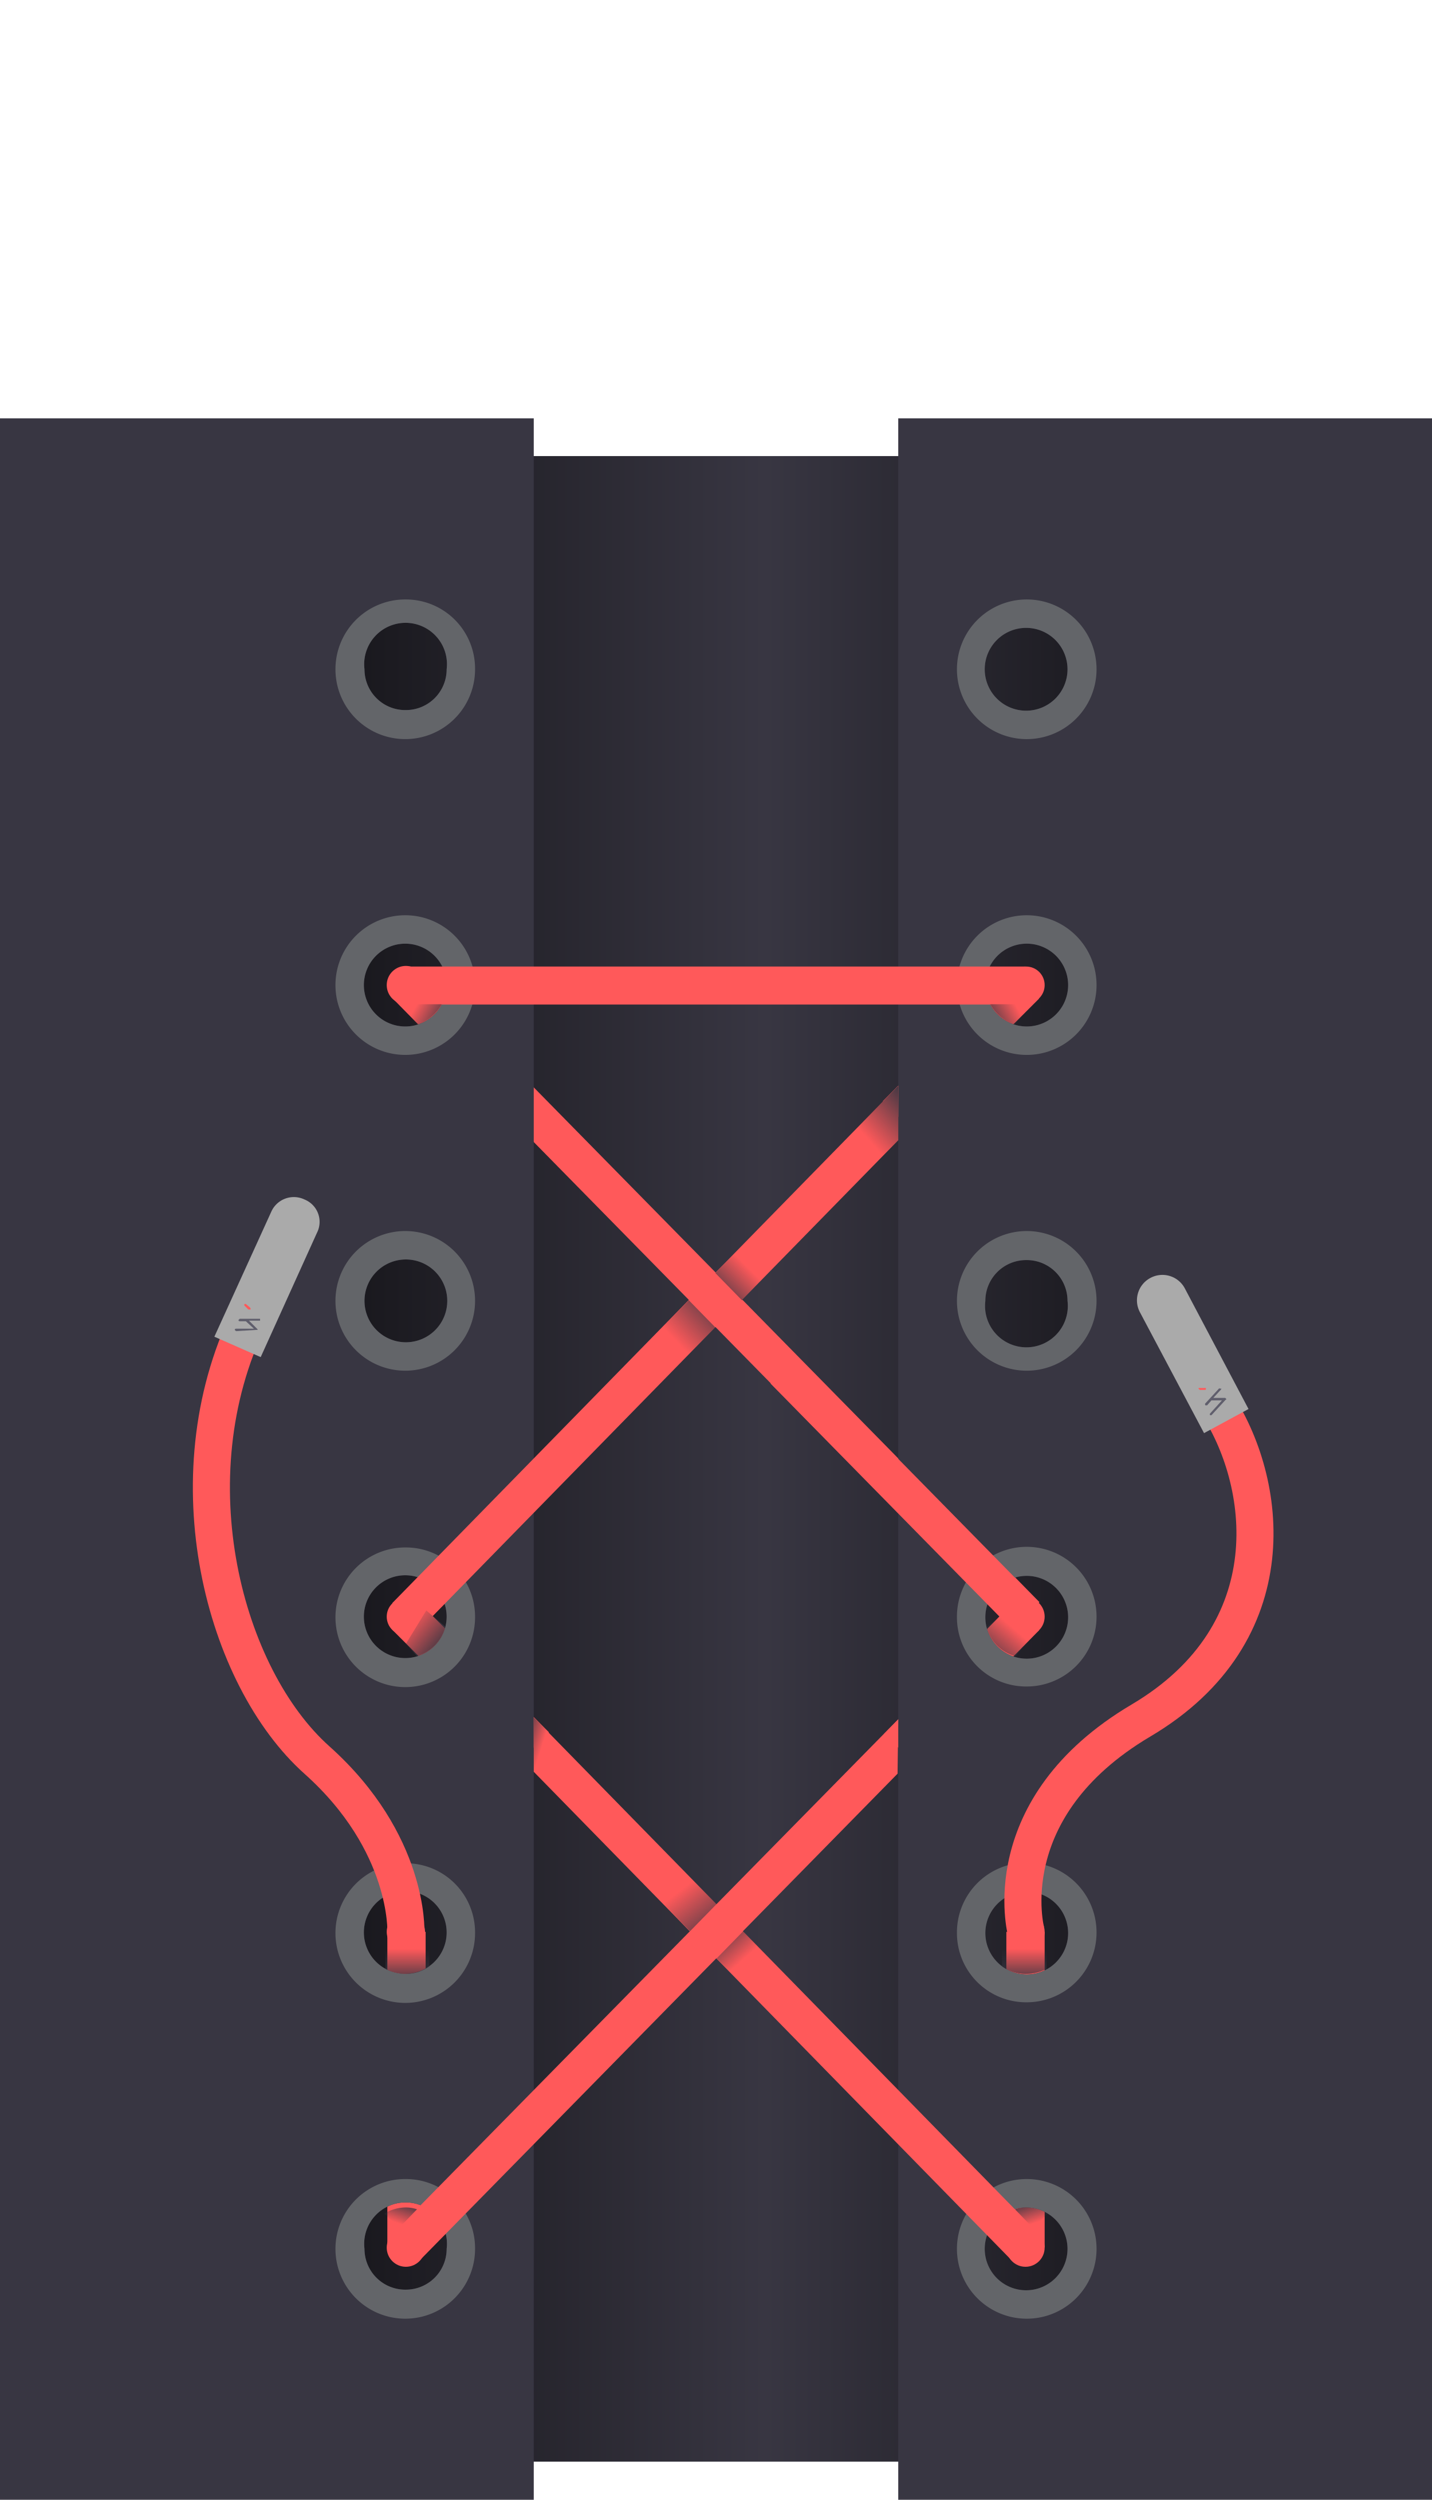 <svg xmlns="http://www.w3.org/2000/svg" xmlns:xlink="http://www.w3.org/1999/xlink" viewBox="0 0 231.8 404.5"><defs><linearGradient id="a" x1="2.89" y1="236.08" x2="231.15" y2="236.08" gradientUnits="userSpaceOnUse"><stop offset="0"/><stop offset="0.53" stop-color="#383642"/><stop offset="1"/></linearGradient><linearGradient id="b" x1="-1870" y1="-3596.39" x2="-1769.72" y2="-3596.39" gradientTransform="translate(-1704 -3437) rotate(180)" gradientUnits="userSpaceOnUse"><stop offset="0" stop-color="#ff595a"/><stop offset="1" stop-color="#ff595a"/></linearGradient><linearGradient id="c" x1="116.86" y1="209.65" x2="109.28" y2="216.88" gradientUnits="userSpaceOnUse"><stop offset="0" stop-color="#383642"/><stop offset="1" stop-color="#383642" stop-opacity="0"/></linearGradient><linearGradient id="d" x1="115.63" y1="210.32" x2="121.02" y2="205" xlink:href="#c"/><linearGradient id="e" x1="148.2" y1="178" x2="140.77" y2="184.66" xlink:href="#c"/><linearGradient id="f" x1="72.13" y1="165.56" x2="67.3" y2="162.84" xlink:href="#c"/><linearGradient id="g" x1="-4826.01" y1="165.56" x2="-4830.84" y2="162.84" gradientTransform="matrix(-1, 0, 0, 1, -4666.33, 0)" xlink:href="#c"/><linearGradient id="h" x1="159.21" y1="268.94" x2="163.96" y2="263.39" xlink:href="#c"/><linearGradient id="i" x1="-4432.24" y1="887.52" x2="-4427.49" y2="881.97" gradientTransform="translate(-902.6 -4145.3) rotate(-91.1)" xlink:href="#c"/><linearGradient id="j" x1="65.96" y1="320.92" x2="65.96" y2="315.37" xlink:href="#c"/><linearGradient id="k" x1="-4817.75" y1="320.92" x2="-4817.75" y2="315.37" gradientTransform="matrix(-1, 0, 0, 1, -4651.95, 0)" xlink:href="#c"/><linearGradient id="l" x1="166.27" y1="355.83" x2="167.59" y2="359.69" xlink:href="#c"/><linearGradient id="m" x1="-5042.78" y1="355.83" x2="-5041.46" y2="359.69" gradientTransform="matrix(-1, 0, 0, 1, -4977.25, 0)" xlink:href="#c"/><linearGradient id="n" x1="83.86" y1="281.44" x2="87.72" y2="282.66" xlink:href="#c"/><linearGradient id="o" x1="116.07" y1="314.03" x2="109.88" y2="306.07" xlink:href="#c"/><linearGradient id="p" x1="115.79" y1="311.78" x2="120.42" y2="317.01" xlink:href="#c"/></defs><title>style--gentlemanArtboard 1 copy 9</title><g style="isolation:isolate"><rect x="6.2" y="73.8" width="219.5" height="324.53" style="fill:url(#a)"/><rect x="140.9" y="269" width="29.5" height="6.15" transform="translate(-147.5 192.5) rotate(-45.5)" style="fill:#ff595a"/><rect x="62.7" y="312.6" width="6.2" height="51.06" style="fill:#ff595a"/><rect x="112.8" y="138.9" width="6.2" height="143.13" transform="translate(-114.3 141.5) rotate(-44.5)" style="fill:#ff595a"/><rect x="140.8" y="166.8" width="29.6" height="6.15" transform="translate(-74.6 159.8) rotate(-45)" style="fill:#ff595a"/><rect x="73.1" y="257.2" width="6.2" height="29.58" transform="translate(-170 133.6) rotate(-45)" style="fill:#ff595a"/><rect x="162.9" y="312.6" width="6.2" height="51.06" style="fill:#ff595a"/><path d="M0,67.7V404.5H86.4V67.7ZM65.7,370.5a6.6,6.6,0,0,1-6.7-6.6,6.7,6.7,0,1,1,13.3,0A6.6,6.6,0,0,1,65.7,370.5Zm0-51.1a6.7,6.7,0,1,1,6.6-6.6A6.7,6.7,0,0,1,65.7,319.4Zm0-51.1a6.7,6.7,0,1,1,6.6-6.7A6.7,6.7,0,0,1,65.7,268.3Zm0-51.1a6.7,6.7,0,0,1-6.7-6.7,6.7,6.7,0,1,1,6.7,6.7Zm0-51.1a6.7,6.7,0,1,1,6.6-6.7A6.7,6.7,0,0,1,65.7,166.1Zm0-51.2a6.6,6.6,0,0,1-6.7-6.6,6.7,6.7,0,1,1,13.3,0A6.6,6.6,0,0,1,65.7,114.9Z" style="fill:#383642"/><path d="M65.7,352.6a11.3,11.3,0,1,0,11.2,11.3A11.2,11.2,0,0,0,65.7,352.6Zm0,17.9a6.6,6.6,0,0,1-6.7-6.6,6.7,6.7,0,1,1,13.3,0A6.6,6.6,0,0,1,65.7,370.5Z" style="fill:#636569"/><path d="M65.7,301.5a11.3,11.3,0,1,0,11.2,11.3A11.2,11.2,0,0,0,65.7,301.5Zm0,17.9a6.7,6.7,0,1,1,6.6-6.6A6.7,6.7,0,0,1,65.7,319.4Z" style="fill:#636569"/><path d="M65.7,250.4a11.3,11.3,0,1,0,11.2,11.2A11.2,11.2,0,0,0,65.7,250.4Zm0,17.9a6.7,6.7,0,1,1,6.6-6.7A6.7,6.7,0,0,1,65.7,268.3Z" style="fill:#636569"/><path d="M65.7,199.2a11.3,11.3,0,1,0,11.2,11.3A11.3,11.3,0,0,0,65.7,199.2Zm0,18a6.7,6.7,0,0,1-6.7-6.7,6.7,6.7,0,1,1,6.7,6.7Z" style="fill:#636569"/><path d="M65.7,148.1a11.3,11.3,0,1,0,11.2,11.3A11.3,11.3,0,0,0,65.7,148.1Zm0,18a6.7,6.7,0,1,1,6.6-6.7A6.7,6.7,0,0,1,65.7,166.1Z" style="fill:#636569"/><path d="M65.7,97a11.3,11.3,0,1,0,11.2,11.3A11.2,11.2,0,0,0,65.7,97Zm0,17.9a6.6,6.6,0,0,1-6.7-6.6,6.7,6.7,0,1,1,13.3,0A6.6,6.6,0,0,1,65.7,114.9Z" style="fill:#636569"/><path d="M231.8,404.5V67.7H145.4V404.5ZM166.1,101.6a6.7,6.7,0,0,1,6.7,6.7,6.7,6.7,0,1,1-6.7-6.7Zm0,51.1a6.7,6.7,0,1,1-6.6,6.7A6.7,6.7,0,0,1,166.1,152.7Zm0,51.2a6.6,6.6,0,0,1,6.7,6.6,6.7,6.7,0,1,1-13.3,0A6.6,6.6,0,0,1,166.1,203.9Zm0,51.1a6.7,6.7,0,1,1-6.6,6.6A6.7,6.7,0,0,1,166.1,255Zm0,51.1a6.7,6.7,0,1,1-6.6,6.7A6.7,6.7,0,0,1,166.1,306.1Zm0,51.1a6.7,6.7,0,0,1,6.7,6.7,6.7,6.7,0,1,1-6.7-6.7Z" style="fill:#383642"/><path d="M166.1,119.6a11.3,11.3,0,1,0-11.2-11.3A11.3,11.3,0,0,0,166.1,119.6Zm0-18a6.7,6.7,0,0,1,6.7,6.7,6.7,6.7,0,1,1-6.7-6.7Z" style="fill:#636569"/><path d="M166.1,170.7a11.3,11.3,0,1,0-11.2-11.3A11.3,11.3,0,0,0,166.1,170.7Zm0-18a6.7,6.7,0,1,1-6.6,6.7A6.7,6.7,0,0,1,166.1,152.7Z" style="fill:#636569"/><path d="M166.1,221.8a11.3,11.3,0,1,0-11.2-11.3A11.3,11.3,0,0,0,166.1,221.8Zm0-17.9a6.6,6.6,0,0,1,6.7,6.6,6.7,6.7,0,1,1-13.3,0A6.6,6.6,0,0,1,166.1,203.9Z" style="fill:#636569"/><path d="M166.1,272.9a11.3,11.3,0,1,0-11.2-11.3A11.2,11.2,0,0,0,166.1,272.9Zm0-17.9a6.7,6.7,0,1,1-6.6,6.6A6.7,6.7,0,0,1,166.1,255Z" style="fill:#636569"/><path d="M166.1,324a11.3,11.3,0,1,0-11.2-11.2A11.2,11.2,0,0,0,166.1,324Zm0-17.9a6.7,6.7,0,1,1-6.6,6.7A6.7,6.7,0,0,1,166.1,306.1Z" style="fill:#636569"/><path d="M166.1,375.2a11.3,11.3,0,1,0-11.2-11.3A11.3,11.3,0,0,0,166.1,375.2Zm0-18a6.7,6.7,0,0,1,6.7,6.7,6.7,6.7,0,1,1-6.7-6.7Z" style="fill:#636569"/><polygon points="163.8 365.8 86.4 286.7 86.4 277.9 168.2 361.5 163.8 365.8" style="fill:#ff595a"/><polygon points="67.9 263.7 63.5 259.4 145.4 175.7 145.4 184.5 67.9 263.7" style="fill:#ff595a"/><rect x="65.7" y="156.4" width="100.3" height="6.15" style="fill:url(#b)"/><rect x="143.4" y="213.8" width="6.2" height="55.71" transform="translate(-127.4 171.9) rotate(-44.5)" style="fill:#ff595a"/><polygon points="67.9 365.8 63.5 361.5 145.4 278.2 145.3 287 67.9 365.8" style="fill:#ff595a"/><circle cx="65.7" cy="363.7" r="3.1" style="fill:#ff595a"/><circle cx="166" cy="363.7" r="3.1" style="fill:#ff595a"/><circle cx="166.1" cy="312.6" r="3" style="fill:#ff595a"/><circle cx="65.7" cy="312.6" r="3.1" style="fill:#ff595a"/><circle cx="65.6" cy="261.6" r="3" style="fill:#ff595a"/><circle cx="166" cy="261.6" r="3.1" style="fill:#ff595a"/><circle cx="166.1" cy="159.4" r="3" style="fill:#ff595a"/><circle cx="65.7" cy="159.4" r="3.1" style="fill:#ff595a"/><polygon points="111.5 210.4 115.8 214.8 110.6 220.1 106.2 215.8 111.5 210.4" style="mix-blend-mode:multiply;fill:url(#c)"/><polygon points="115.8 206 121.2 200.4 125.4 204.9 120.1 210.4 115.8 206" style="mix-blend-mode:multiply;fill:url(#d)"/><polygon points="145.4 175.7 145.4 184.5 138.1 191.9 133.9 187.4 145.4 175.7" style="mix-blend-mode:multiply;fill:url(#e)"/><path d="M66.2,164.2l1.4,1.6a7.1,7.1,0,0,0,3.9-3.3H67.4Z" style="mix-blend-mode:multiply;fill:url(#f)"/><path d="M165.7,164.2l-1.5,1.6a7.1,7.1,0,0,1-3.9-3.3h4.1Z" style="mix-blend-mode:multiply;fill:url(#g)"/><path d="M161.7,261.6l-2,1.7a6.6,6.6,0,0,0,4.7,4.7l2.6-3.1Z" style="mix-blend-mode:multiply;fill:url(#h)"/><path d="M65.7,266l1.8,2a6.7,6.7,0,0,0,4.6-4.8L69,260.6Z" style="mix-blend-mode:multiply;fill:url(#i)"/><path d="M69.5,318.2v-4l-7.1.6v3.8a7.3,7.3,0,0,0,3.3.8A6.4,6.4,0,0,0,69.5,318.2Z" style="mix-blend-mode:multiply;fill:url(#j)"/><path d="M162.2,318.2v-4l7.2.6v3.8a7.3,7.3,0,0,1-3.3.8A6.7,6.7,0,0,1,162.2,318.2Z" style="mix-blend-mode:multiply;fill:url(#k)"/><path d="M164.3,357.5l2.9,3,2.4-2.3a6.8,6.8,0,0,0-3.5-1A5.7,5.7,0,0,0,164.3,357.5Z" style="mix-blend-mode:multiply;fill:url(#l)"/><path d="M67.5,357.5l-2.9,3-2.4-2.3a6.8,6.8,0,0,1,3.5-1A5.7,5.7,0,0,1,67.5,357.5Z" style="mix-blend-mode:multiply;fill:url(#m)"/><polygon points="86.4 286.7 86.4 277.9 91 282.5 86.4 286.7" style="mix-blend-mode:multiply;fill:url(#n)"/><polygon points="111.7 312.5 116 308.1 108.7 300.6 105.1 305.7 111.7 312.5" style="mix-blend-mode:multiply;fill:url(#o)"/><polygon points="116 316.9 120.3 312.5 125 317.3 121 322 116 316.9" style="mix-blend-mode:multiply;fill:url(#p)"/><path d="M65.7,312.6s.6-14.4-14.4-27.8-23.6-45.5-11-71.5" style="fill:none;stroke:#ff595a;stroke-miterlimit:10;stroke-width:6px"/><path d="M166.1,312.6s-5.4-20,18.6-34.2,20.6-38.8,12-51.6" style="fill:none;stroke:#ff595a;stroke-miterlimit:10;stroke-width:6px"/><path d="M49.3,194.1a3.9,3.9,0,0,1,2,5.4l-9.1,20.1-7.5-3.3,9.2-20.2A4,4,0,0,1,49.3,194.1Z" style="fill:#aaa"/><path d="M186.2,206.8a4.1,4.1,0,0,1,5.6,1.7L202.1,228l-7.2,3.9-10.4-19.6A4.1,4.1,0,0,1,186.2,206.8Z" style="fill:#aaa"/><path d="M42.1,213.4H38.8l-.2.2a.2.2,0,0,0,.2.2h1l1.3,1.2H38.2a.2.2,0,0,0-.2.2l.2.2,3.3-.2h.2c0-.1,0-.1-.1-.2l-1.3-1.3h1.8Z" style="fill:#5f5e6c"/><path d="M40.5,211.9h-.3l-.6-.6a.2.2,0,0,1,0-.3h.2l.7.6C40.6,211.8,40.6,211.9,40.5,211.9Z" style="fill:#ff595a"/><path d="M197.4,224.6l-2.3,2.5c-.1.1,0,.2,0,.3h.3l.7-.8h1.7l-1.9,2.1a.2.2,0,0,0,0,.3h.2l2.3-2.5a.1.1,0,0,0,0-.2h0a.1.1,0,0,0-.1-.1h-1.9l1.2-1.3a.3.3,0,0,0,.1-.2h-.3Z" style="fill:#5f5e6c"/><path d="M195.2,224.7h0c0,.1,0,.2-.1.2h-.9l-.2-.2c0-.1,0-.1.2-.1h1Z" style="fill:#ff595a"/></g></svg>